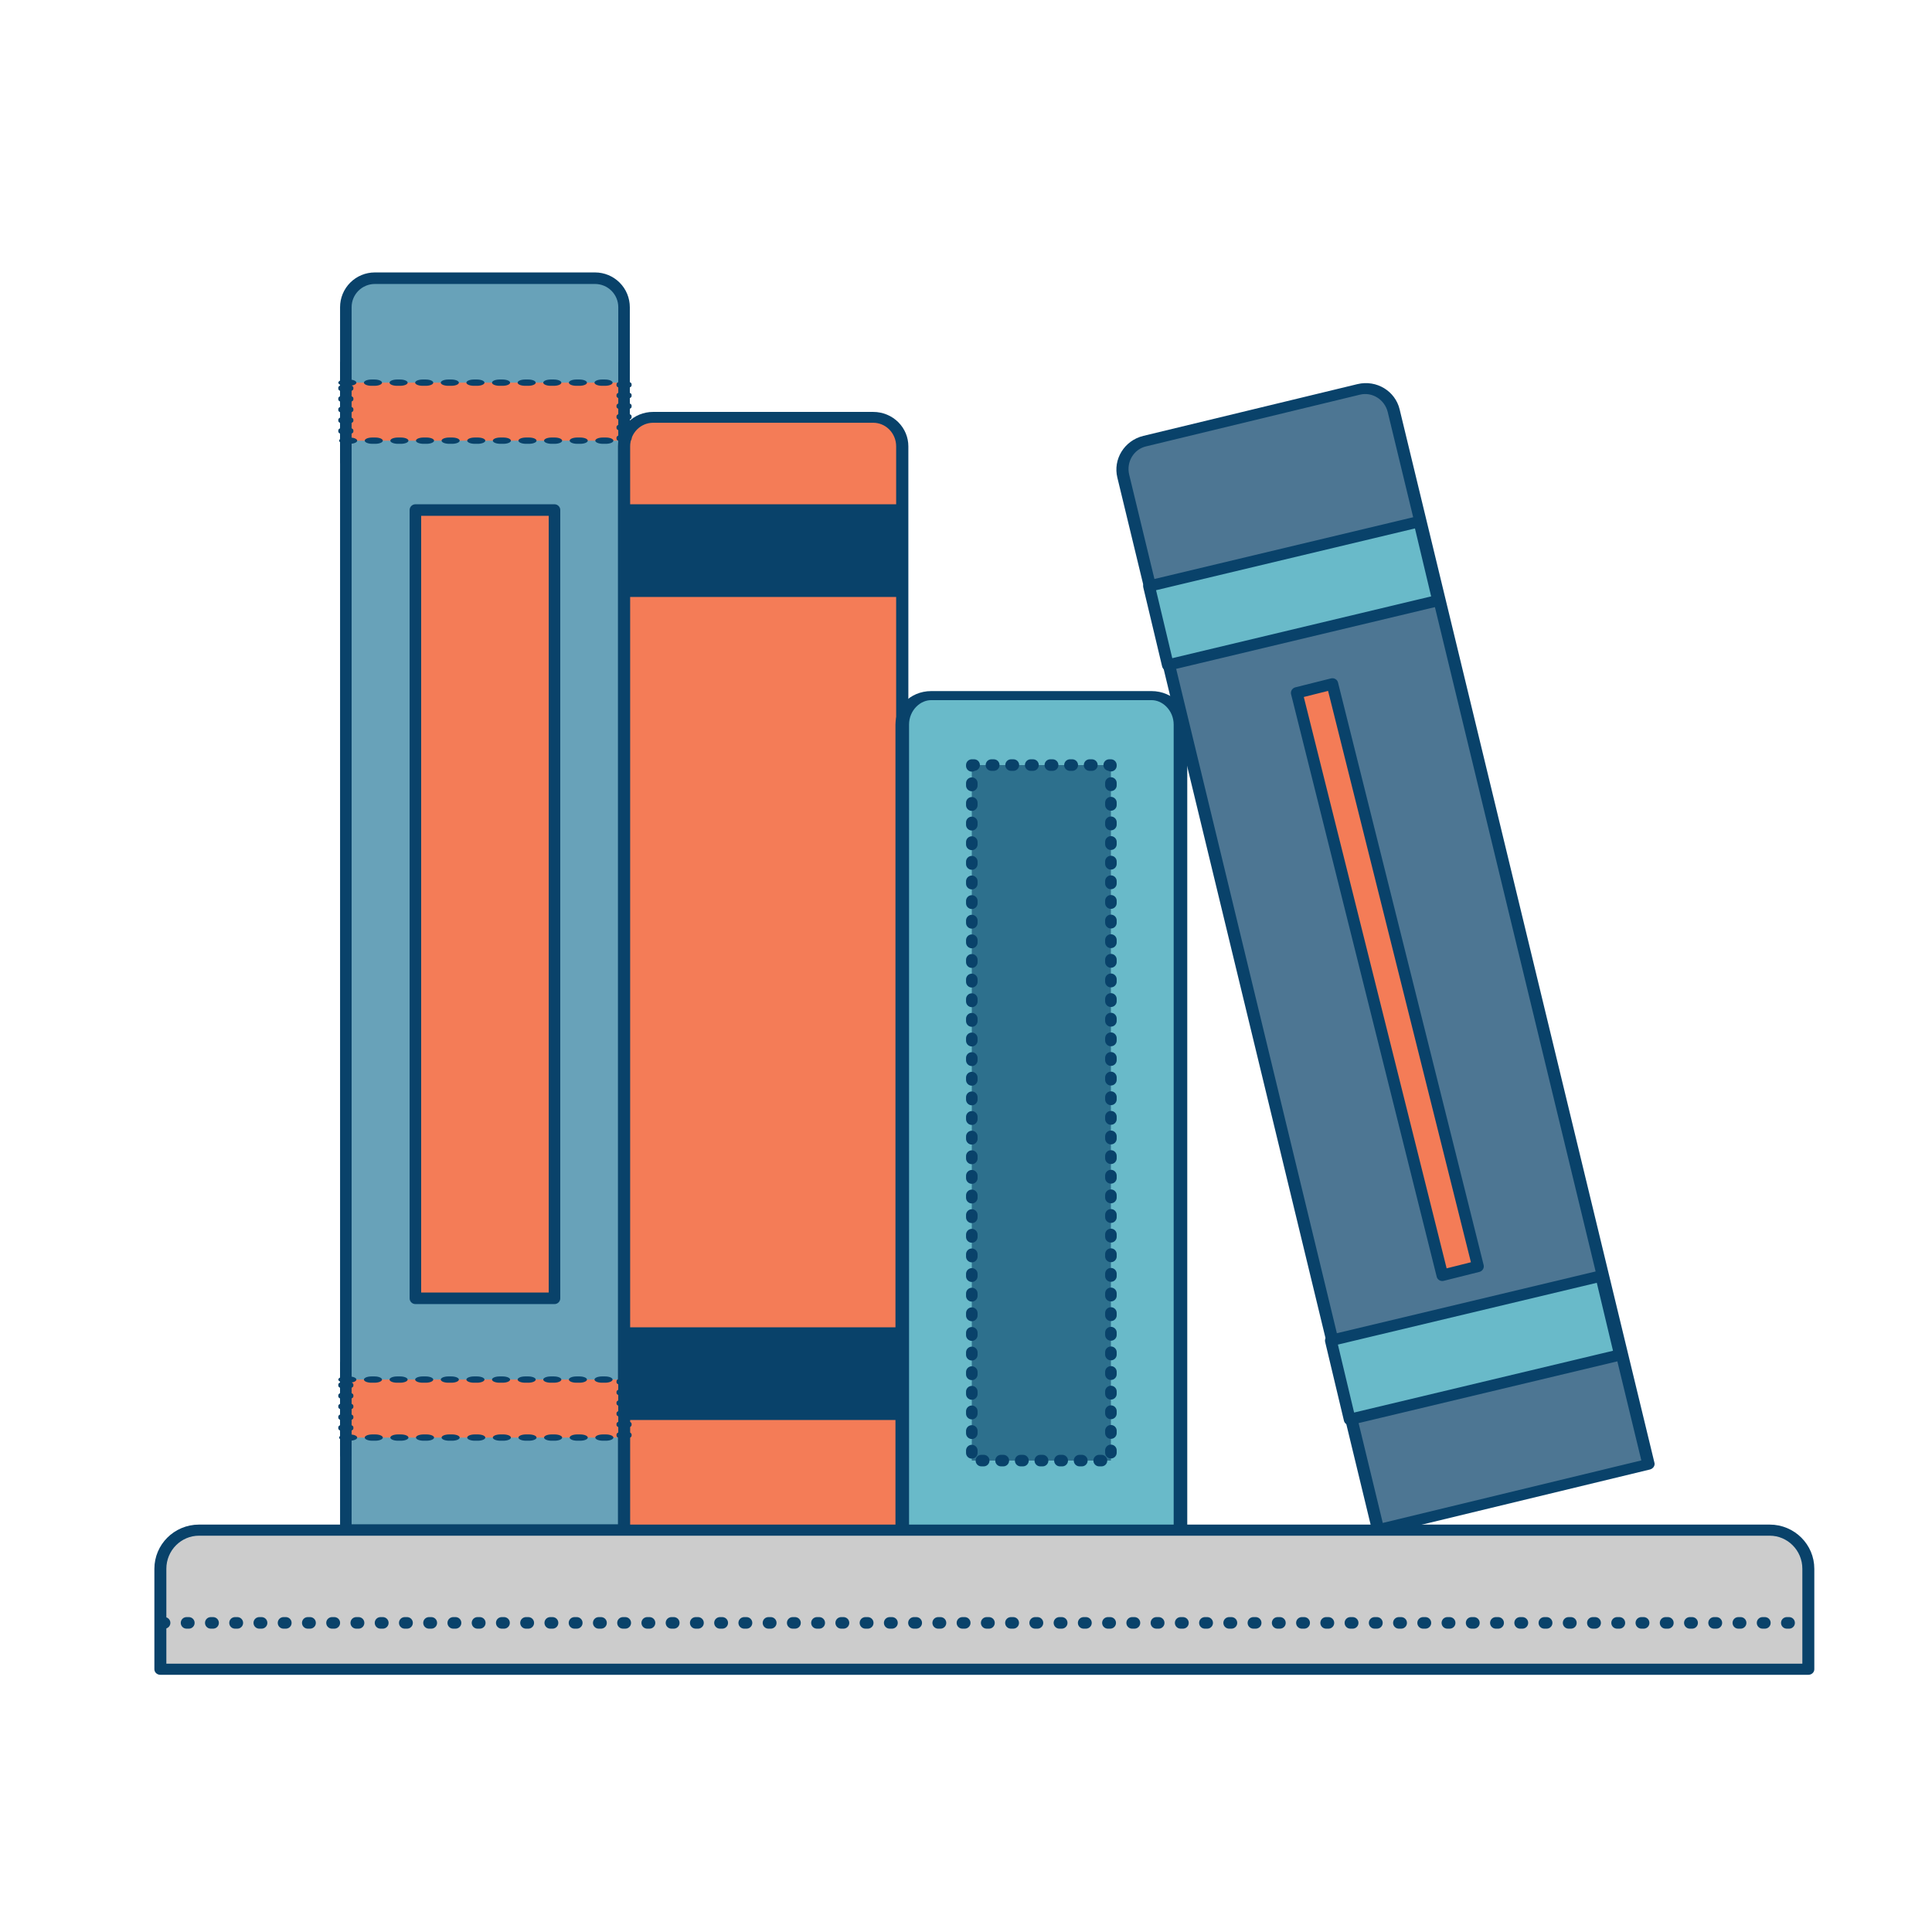<?xml version="1.0" encoding="UTF-8" standalone="no"?>
<!DOCTYPE svg PUBLIC "-//W3C//DTD SVG 1.1//EN" "http://www.w3.org/Graphics/SVG/1.1/DTD/svg11.dtd">
<svg width="100%" height="100%" viewBox="0 0 2000 2000" version="1.1" xmlns="http://www.w3.org/2000/svg" xmlns:xlink="http://www.w3.org/1999/xlink" xml:space="preserve" xmlns:serif="http://www.serif.com/" style="fill-rule:evenodd;clip-rule:evenodd;stroke-linecap:round;stroke-linejoin:round;stroke-miterlimit:1.5;">
    <rect id="Artboard1" x="0" y="0" width="2000" height="2000" style="fill:none;"/>
    <g id="Artboard11" serif:id="Artboard1">
        <g transform="matrix(1,0,0,1,70.011,2.27374e-13)">
            <path d="M288,318C288,310.044 291.161,302.413 296.787,296.787C302.413,291.161 310.044,288 318,288C373.3,288 490.7,288 546,288C553.956,288 561.587,291.161 567.213,296.787C572.839,302.413 576,310.044 576,318C576,512.247 576,1584 576,1584L288,1584L288,318Z" style="fill:rgb(104,162,185);stroke:rgb(9,66,106);stroke-width:11.95px;"/>
        </g>
        <g transform="matrix(1,0,0,0.889,358.011,176)">
            <path d="M288,321.75C288,312.799 291.161,304.214 296.787,297.885C302.413,291.556 310.044,288 318,288C373.3,288 490.7,288 546,288C553.956,288 561.587,291.556 567.213,297.885C572.839,304.214 576,312.799 576,321.75C576,525.621 576,1584 576,1584L288,1584L288,321.75Z" style="fill:rgb(244,124,87);stroke:rgb(9,66,106);stroke-width:12.63px;"/>
        </g>
        <g transform="matrix(1,0,0,0.667,646.011,528)">
            <path d="M288,333C288,308.147 301.431,288 318,288C373.3,288 490.7,288 546,288C562.569,288 576,308.147 576,333C576,561.661 576,1584 576,1584L288,1584L288,333Z" style="fill:rgb(105,186,201);stroke:rgb(9,66,106);stroke-width:14.06px;"/>
        </g>
        <g transform="matrix(0.972,-0.235,0.209,0.864,815.625,282.578)">
            <path d="M288,321.733C288,303.103 301.431,288 318,288C373.3,288 490.7,288 546,288C562.569,288 576,303.103 576,321.733C576,525.561 576,1584 576,1584L288,1584L288,321.733Z" style="fill:rgb(9,66,106);fill-opacity:0.72;stroke:rgb(9,66,106);stroke-width:12.63px;"/>
        </g>
        <g transform="matrix(1,0,0,0.417,70.011,241)">
            <rect x="288" y="372" width="288" height="144" style="fill:rgb(244,124,87);stroke:rgb(9,66,106);stroke-width:15.6px;stroke-dasharray:3.12,23.4,0,0;"/>
        </g>
        <g transform="matrix(1,0,0,0.417,70.011,1273)">
            <rect x="288" y="372" width="288" height="144" style="fill:rgb(244,124,87);stroke:rgb(9,66,106);stroke-width:15.6px;stroke-dasharray:3.12,23.4,0,0;"/>
        </g>
        <g transform="matrix(1,0,0,1,70.011,2.27374e-13)">
            <rect x="360" y="528" width="144" height="816" style="fill:rgb(244,124,87);stroke:rgb(9,66,106);stroke-width:11.95px;"/>
        </g>
        <path d="M358.011,376.683L358.011,477.432" style="fill:none;stroke:rgb(9,66,106);stroke-width:11.95px;"/>
        <path d="M646.011,376.683L646.011,477.432" style="fill:none;stroke:rgb(9,66,106);stroke-width:11.95px;"/>
        <path d="M358.011,1411.86L358.011,1505.6" style="fill:none;stroke:rgb(9,66,106);stroke-width:11.95px;"/>
        <path d="M646.011,1411.86L646.011,1505.6" style="fill:none;stroke:rgb(9,66,106);stroke-width:11.95px;"/>
        <g transform="matrix(1,0,0,1,70.011,2.27374e-13)">
            <rect x="576" y="528" width="288" height="84" style="fill:rgb(9,66,106);stroke:rgb(9,66,106);stroke-width:11.95px;"/>
        </g>
        <g transform="matrix(1,0,0,1,70.011,852)">
            <rect x="576" y="528" width="288" height="84" style="fill:rgb(9,66,106);stroke:rgb(9,66,106);stroke-width:11.95px;"/>
        </g>
        <g transform="matrix(1,0,0,1,70.011,2.27374e-13)">
            <rect x="936" y="792" width="144" height="720" style="fill:rgb(9,66,106);fill-opacity:0.62;stroke:rgb(9,66,106);stroke-width:11.95px;stroke-dasharray:2.39,17.93,0,0;"/>
        </g>
        <g transform="matrix(1.014,-0.242,0.232,0.973,-75.789,316.343)">
            <rect x="1116" y="576" width="276" height="84" style="fill:rgb(105,186,201);stroke:rgb(9,66,106);stroke-width:11.7px;"/>
        </g>
        <g transform="matrix(1.014,-0.242,0.232,0.973,112.449,1097.26)">
            <rect x="1116" y="576" width="276" height="84" style="fill:rgb(105,186,201);stroke:rgb(9,66,106);stroke-width:11.7px;"/>
        </g>
        <g transform="matrix(0.97,-0.243,0.237,0.948,-62.991,331.928)">
            <rect x="1270" y="732" width="37.998" height="636" style="fill:rgb(244,124,87);stroke:rgb(9,66,106);stroke-width:12.09px;"/>
        </g>
        <g transform="matrix(1.077,0,0,1,10.922,2.27374e-13)">
            <path d="M144,1624C144,1601.91 160.628,1584 181.14,1584L1690.86,1584C1711.37,1584 1728,1601.91 1728,1624L1728,1728L144,1728L144,1624Z" style="fill:rgb(204,204,204);stroke:rgb(9,66,106);stroke-width:11.5px;"/>
        </g>
        <g transform="matrix(1,0,0,1,24,-3.41061e-12)">
            <path d="M144,1680L1848,1680" style="fill:none;stroke:rgb(9,66,106);stroke-width:11.95px;stroke-dasharray:2.39,22.71,0,0;"/>
        </g>
    </g>
</svg>
